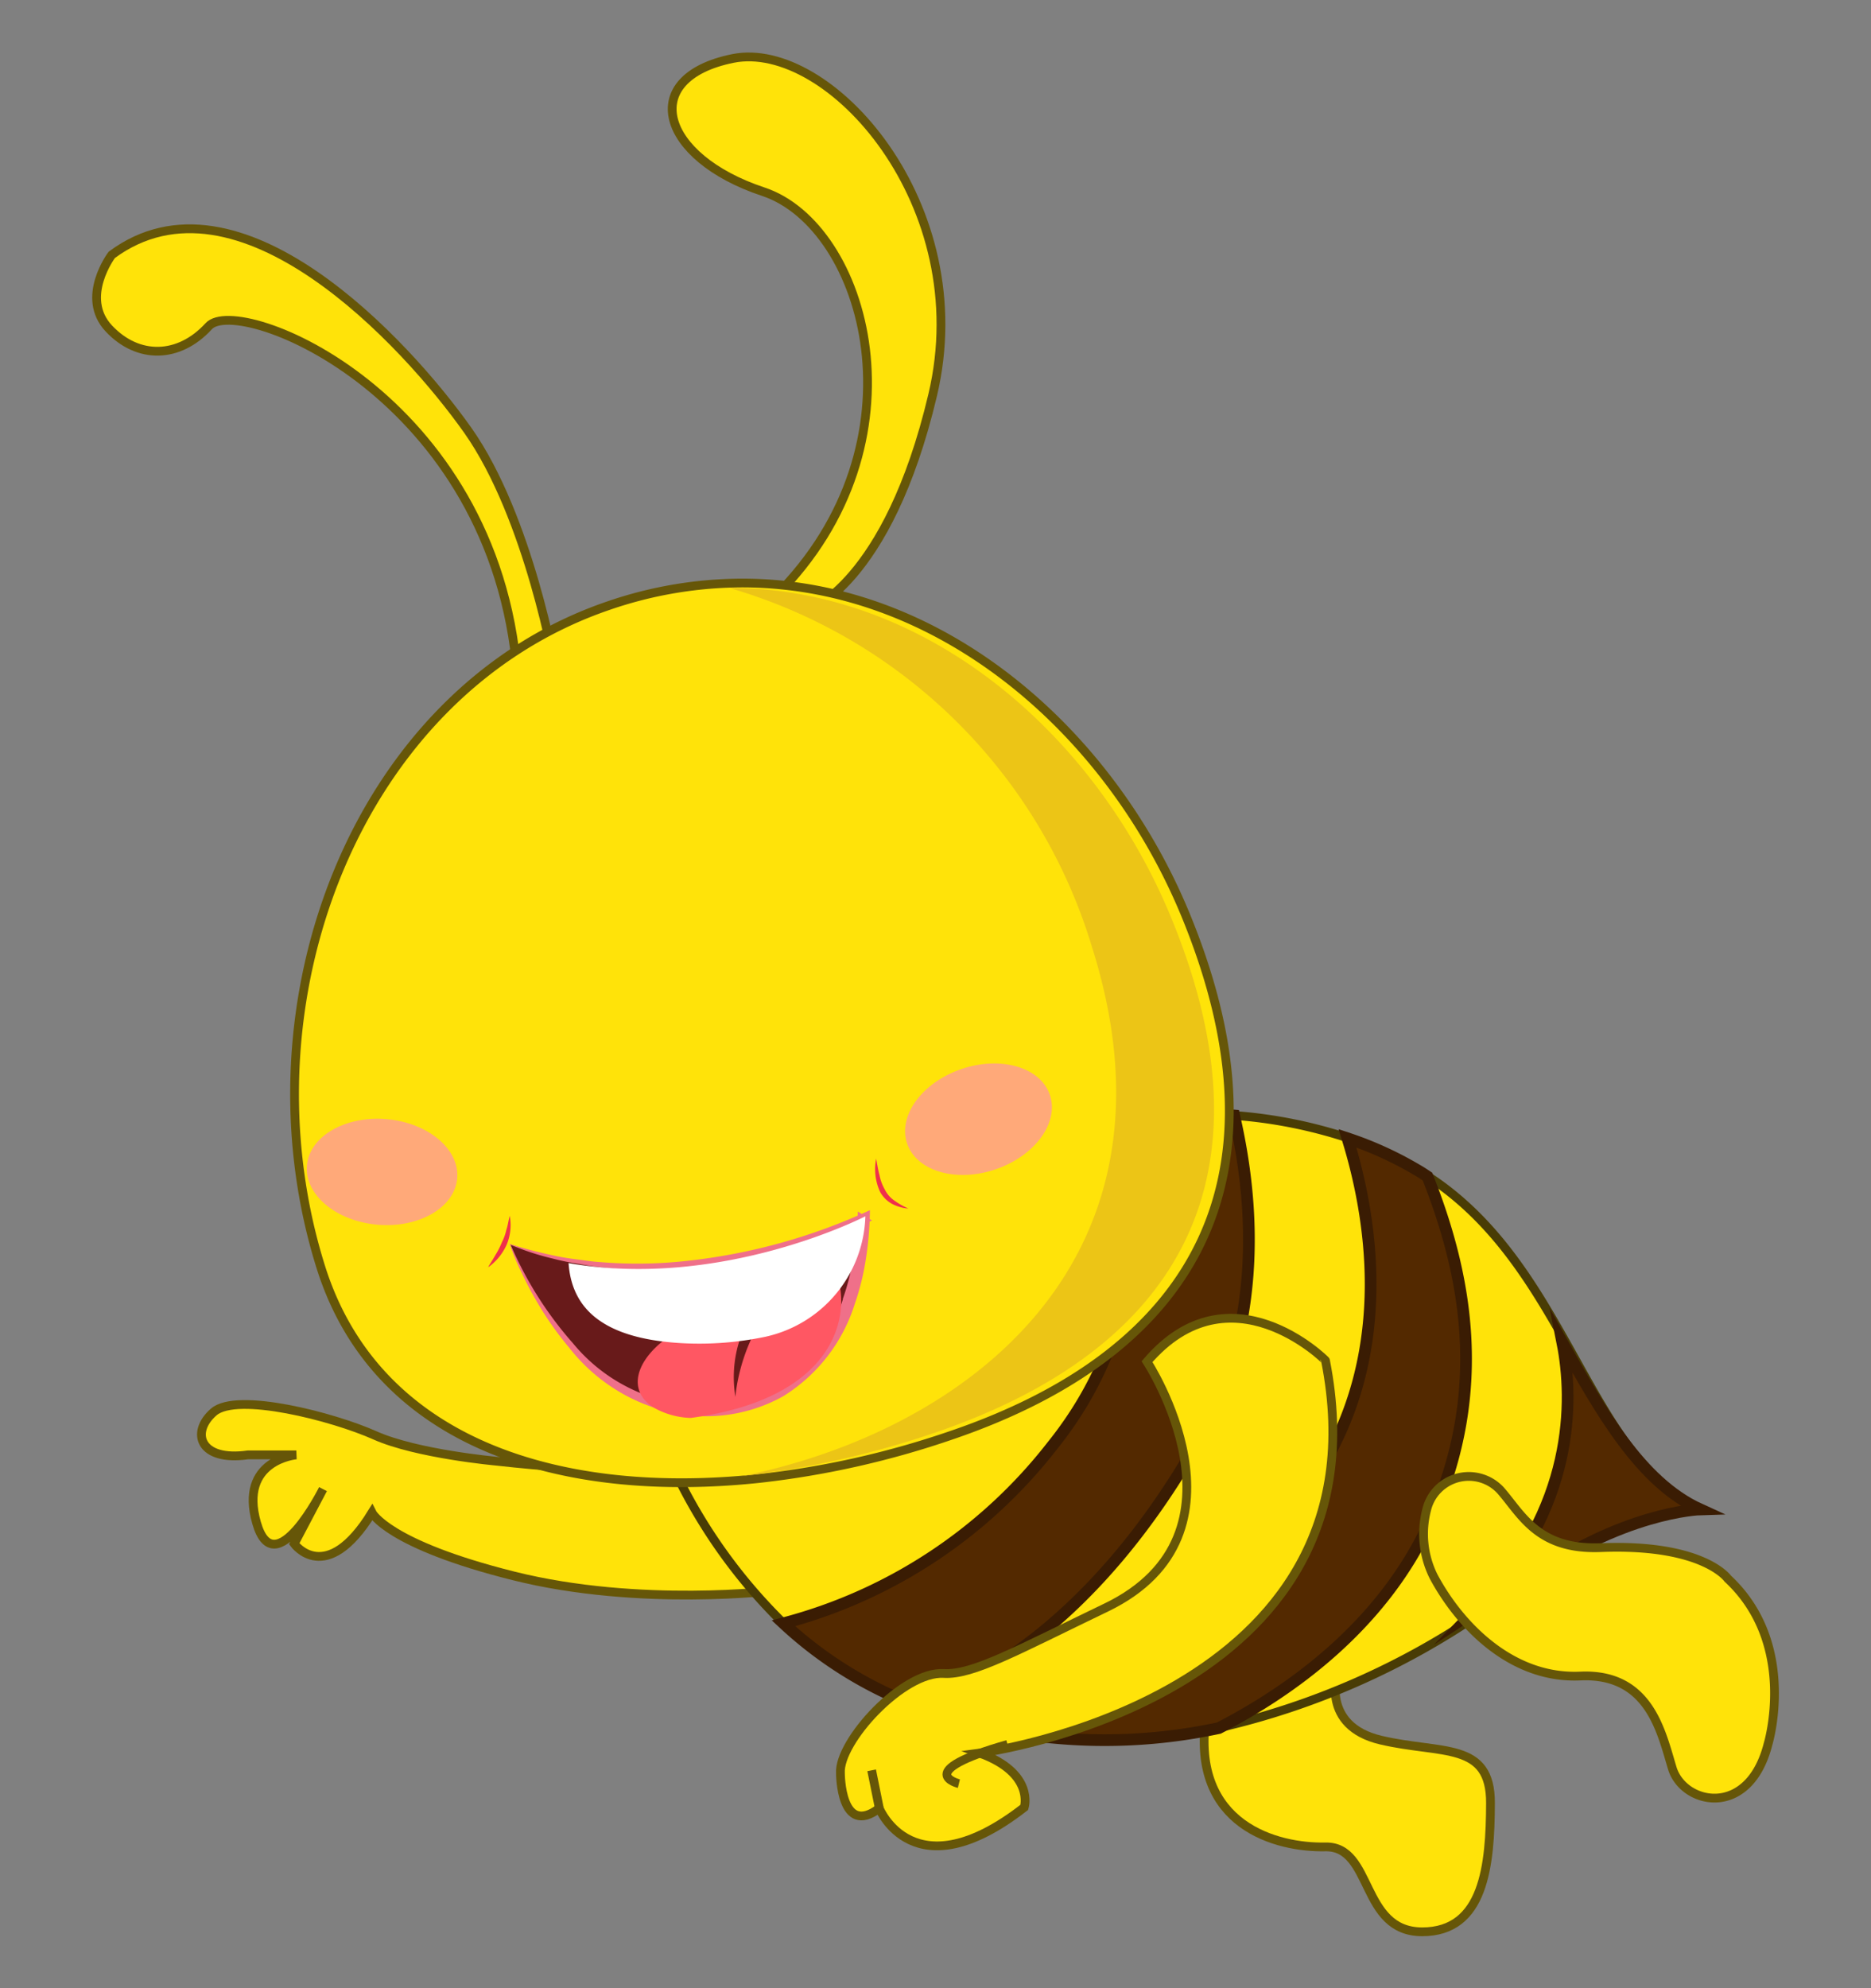 <svg id="a0ba375e-9a2c-4e1c-8554-3c6102c0db77" data-name="Layer 1" xmlns="http://www.w3.org/2000/svg" width="160" height="170" viewBox="0 0 160 170">
  <rect x="0" y="0" width="160" height="170" fill="#808080" stroke="none"/>
  <defs>
    <style>
      .a131cf5d-404b-4c5f-81b8-97b01b133be1, .a698922a-dfb5-4db0-a964-7cf2fad38790 {
        fill: #ffe309;
      }

      .a131cf5d-404b-4c5f-81b8-97b01b133be1, .f7f97987-2d81-404f-b518-ecc93a2d72cf {
        stroke: #665608;
      }

      .a131cf5d-404b-4c5f-81b8-97b01b133be1, .a698922a-dfb5-4db0-a964-7cf2fad38790, .ab3d88cd-0c79-4f8d-9746-945914b3adf2, .f7f97987-2d81-404f-b518-ecc93a2d72cf {
        stroke-miterlimit: 10;
      }

      .a131cf5d-404b-4c5f-81b8-97b01b133be1, .a698922a-dfb5-4db0-a964-7cf2fad38790, .f7f97987-2d81-404f-b518-ecc93a2d72cf {
        stroke-width: 0.75px;
      }

      .a698922a-dfb5-4db0-a964-7cf2fad38790 {
        stroke: #493c05;
      }

      .af6c14fd-1e8b-41fe-89f1-e2d0fcbafa63 {
        fill: #ecc516;
      }

      .ab3d88cd-0c79-4f8d-9746-945914b3adf2 {
        fill: #532900;
        stroke: #3a1c03;
      }

      .ba302dfe-c502-4709-adee-ebfbc247c7cf {
        fill: #681a1a;
      }

      .a5d6f10f-ee7f-48ec-9ae9-5af734c401d9 {
        fill: #ef7089;
      }

      .a1883625-85f7-4be8-9d56-f97db82f28db {
        fill: #ff5763;
      }

      .a29e0813-791f-4ed5-b04c-ae9c448ec893 {
        fill: #fff;
      }

      .e5126124-22cc-4027-826f-9e102226a5e3 {
        fill: #ef304c;
      }

      .bb1732e0-2ed8-49d3-85e4-cb6ef79e1d34 {
        fill: #ffa979;
      }

      .f7f97987-2d81-404f-b518-ecc93a2d72cf {
        fill: none;
      }
    </style>
  </defs>
  <g>
    <path class="a131cf5d-404b-4c5f-81b8-97b01b133be1" d="M61.05,124s-1.84,2.83-18.58.94c0,0-6.83-.61-10.41-2.21s-11.79-3.72-13.78-2-1.24,4.26,2.92,3.67h4.14s-4.94.42-3.4,5.81,5.68-2.88,5.68-2.88L25.16,132s2.71,3.73,6.65-2.66c0,0,1.32,2.71,12.12,5.41S66.37,136,66.37,136Z"/>
    <g>
      <g>
        <path class="a131cf5d-404b-4c5f-81b8-97b01b133be1" d="M114.37,143s-1.47,4.57,3.72,5.79,9.39.09,9.37,5.39-.54,11-5.84,11-4.18-7.35-8.28-7.26-11.51-1.79-10.22-11.07S114.37,143,114.37,143Z"/>
        <g>
          <path class="a698922a-dfb5-4db0-a964-7cf2fad38790" d="M56.31,122.51A45.67,45.67,0,0,0,67,138.8a34.58,34.58,0,0,0,11.23,7h0a43.66,43.66,0,0,0,10,2.54c.64.09,1.29.17,1.93.22a46.77,46.77,0,0,0,14.1-.83,65.5,65.5,0,0,0,22.56-9.94c1.34-.89,2.56-1.77,3.65-2.56,8.17-6,14.95-6.2,14.95-6.2-5.1-2.32-7.93-7.84-11.21-13.7-3-5.35-6.32-11-12.11-14.76-.3-.2-.6-.4-.92-.58a30.5,30.5,0,0,0-5.92-2.69,40.8,40.8,0,0,0-9.67-1.92,1.14,1.14,0,0,0-.26,0,55.24,55.24,0,0,0-9.17,0,44.3,44.3,0,0,0-5.45.76c-11.24,2.55-16.06-5.06-16.06-5.06L53.39,114A80.06,80.06,0,0,0,56.31,122.51Z"/>
          <path class="af6c14fd-1e8b-41fe-89f1-e2d0fcbafa63" d="M56.47,121.16c5.34.4,11.15-.85,17.89-3.15,14-4.75,23.66-13.88,22.39-20.85A43.72,43.72,0,0,0,89,97a35.7,35.7,0,0,0-4.62.56c-9.51,2.07-13.81-5-13.81-5L53,112.92C53.82,115.72,55.48,118.72,56.47,121.16Z"/>
          <path class="ab3d88cd-0c79-4f8d-9746-945914b3adf2" d="M126.24,137.65c1.35-.89,3.11-1.6,4.2-2.39,8.17-6,14.95-6.2,14.95-6.2-5.1-2.32-8.5-8.38-11.78-14.24C134.58,119.71,134.7,129,126.24,137.65Z"/>
          <path class="ab3d88cd-0c79-4f8d-9746-945914b3adf2" d="M67,138.8a34.58,34.58,0,0,0,11.23,7h0c5.52-1.88,15.46-7.24,24.11-22.36,5.32-9.3,5.18-19.42,3.2-28.06a55.36,55.36,0,0,0-9.43,0c1.48,6.85,2,18.15-6.13,28.25A42.93,42.93,0,0,1,67,138.8Z"/>
          <path class="ab3d88cd-0c79-4f8d-9746-945914b3adf2" d="M90.13,148.59a46.77,46.77,0,0,0,14.1-.83c6.06-3.13,14.09-8.75,18.16-17.89,5-11.15,2.88-21.18-.32-29.27-.3-.2-.6-.4-.92-.58a30.5,30.5,0,0,0-5.92-2.69c2,6.47,4,17.83-2.17,28.08C105.78,137.53,94.58,145.67,90.13,148.59Z"/>
          <g>
            <path class="a131cf5d-404b-4c5f-81b8-97b01b133be1" d="M69,52.26s6.91-2.2,10.76-18.49S70.87,3.34,62.67,5s-6.19,8.48,2.6,11.39,14.17,21.47,1.08,34.54C66.35,50.94,59.78,61.14,69,52.26Z"/>
            <path class="a131cf5d-404b-4c5f-81b8-97b01b133be1" d="M47.5,57.35S45.27,44.25,40,36.79s-19.62-23-30.44-15c0,0-2.75,3.64-.25,6.3s6,2.58,8.54-.2,24.47,5.86,26.38,29.75C44.25,57.66,46.77,63.66,47.5,57.35Z"/>
            <g>
              <path class="a131cf5d-404b-4c5f-81b8-97b01b133be1" d="M27.43,108.33c4.78,15.24,20.68,19.87,37.46,18.09h0a76.42,76.42,0,0,0,16.41-3.68c21.59-7.34,28.92-22.51,20.29-44C95.16,62.65,80.53,49.91,63.58,49.85a35.39,35.39,0,0,0-11.53,1.93C30.46,59.14,20.35,85.76,27.43,108.33Z"/>
              <path class="af6c14fd-1e8b-41fe-89f1-e2d0fcbafa63" d="M63.51,126.2a77.66,77.66,0,0,0,16.41-3.69c21.59-7.35,29-22.41,20.39-43.66-6.43-16-21-28.58-37.95-28.58A45.66,45.66,0,0,1,93.39,81C101.93,108.05,82.31,122.39,63.51,126.2Z"/>
              <g>
                <g>
                  <g>
                    <g>
                      <path class="ba302dfe-c502-4709-adee-ebfbc247c7cf" d="M43.63,106.4s2.45,7.19,7.75,11.42a13.42,13.42,0,0,0,4.87,2.58c6.85,1.91,13.89-.79,16.7-9a4.72,4.72,0,0,0,.18-.53,26.17,26.17,0,0,0,1.11-7.25s-12.56,6.27-25.74,4A29.79,29.79,0,0,1,43.63,106.4Z"/>
                      <path class="a5d6f10f-ee7f-48ec-9ae9-5af734c401d9" d="M43.67,106.44A31.37,31.37,0,0,0,49,114.86a14.65,14.65,0,0,0,8.17,5,15.14,15.14,0,0,0,4.79.2,11.7,11.7,0,0,0,4.46-1.52,13.59,13.59,0,0,0,5.66-7.44l0-.06c.18-.49.38-1.15.53-1.75s.28-1.24.38-1.87a27.14,27.14,0,0,0,.37-3.83l1.21.77a50,50,0,0,1-7.55,2.69,47.48,47.48,0,0,1-7.84,1.37,35.81,35.81,0,0,1-7.95-.08c-.66-.06-1.31-.21-2-.32a18.54,18.54,0,0,1-1.94-.4A22.69,22.69,0,0,1,43.67,106.44Zm-.07-.07a38.91,38.91,0,0,0,3.83,1c.64.14,1.29.24,1.94.32s1.29.19,2,.23a38.68,38.68,0,0,0,7.83-.16,50.15,50.15,0,0,0,15.05-4.22l.14-.06v.14a29.26,29.26,0,0,1-.34,4,21.55,21.55,0,0,1-.95,3.86h0a14.32,14.32,0,0,1-6.13,7.91,13.57,13.57,0,0,1-9.89,1.3,15.33,15.33,0,0,1-8.4-5.45A28.47,28.47,0,0,1,45.74,111c-.43-.74-.81-1.5-1.17-2.26A16.7,16.7,0,0,1,43.6,106.37Z"/>
                    </g>
                    <path class="a1883625-85f7-4be8-9d56-f97db82f28db" d="M61.49,112.45c-5.46,1.21-9.06,5.7-5.58,7.91a6.75,6.75,0,0,0,3.17.88c11.44-1.54,13.48-7.7,12.71-11.45-1.43-.18-3,.52-6.84,2.1A28.22,28.22,0,0,0,61.49,112.45Z"/>
                    <path class="ba302dfe-c502-4709-adee-ebfbc247c7cf" d="M65.38,110.88a10.29,10.29,0,0,0-2.49,8.56s.34-5.41,4.21-8.91Z"/>
                    <path class="a29e0813-791f-4ed5-b04c-ae9c448ec893" d="M58.36,114.85a27.41,27.41,0,0,0,7.09-.55A10.88,10.88,0,0,0,74,104.09V104s-12.2,6.3-25.38,4C48.86,111.36,50.88,114.45,58.36,114.85Z"/>
                  </g>
                  <path class="e5126124-22cc-4027-826f-9e102226a5e3" d="M74.92,99.06c.1.5.17,1,.29,1.42a4,4,0,0,0,.45,1.22,2.49,2.49,0,0,0,.8.94,7,7,0,0,0,1.22.7v0a3.7,3.7,0,0,1-1.41-.41,2.63,2.63,0,0,1-1-1,4.64,4.64,0,0,1-.34-2.89Z"/>
                  <path class="e5126124-22cc-4027-826f-9e102226a5e3" d="M41.78,108.28c.23-.38.45-.72.64-1.06a6.5,6.5,0,0,0,.5-1,4.32,4.32,0,0,0,.38-1.06c.13-.37.17-.76.29-1.2h0a4.32,4.32,0,0,1-.26,2.46,4.77,4.77,0,0,1-1.57,1.93Z"/>
                </g>
                <ellipse class="bb1732e0-2ed8-49d3-85e4-cb6ef79e1d34" cx="83.68" cy="95.7" rx="6.45" ry="4.53" transform="translate(-26.38 32.07) rotate(-18.8)"/>
                <ellipse class="bb1732e0-2ed8-49d3-85e4-cb6ef79e1d34" cx="32.68" cy="100.21" rx="4.53" ry="6.45" transform="translate(-69.95 124.26) rotate(-85.13)"/>
              </g>
            </g>
          </g>
          <path class="a131cf5d-404b-4c5f-81b8-97b01b133be1" d="M128.32,127.43A3.7,3.7,0,0,0,122,129.1a8.17,8.17,0,0,0,.59,5.69c2.21,4.14,6.64,8.79,12.55,8.52s6.92,4.77,7.87,7.89,6.56,4.35,8.19-2.09c0,0,2.58-8.52-3.45-14.13,0,0-2.09-3-10.87-2.65C131.49,132.54,130.12,129.48,128.32,127.43Z"/>
        </g>
      </g>
      <path class="a131cf5d-404b-4c5f-81b8-97b01b133be1" d="M98.09,116.43s9.6,14.67-3.45,21c-7.67,3.69-11.46,5.81-13.94,5.66-3.47-.21-9,5.82-8.83,8.53,0,0,0,5.51,3.32,3,0,0,2.94,7.28,12.4-.08,0,0,.92-2.92-3.81-4.64,0,0,35.29-4.58,29.57-33.57C113.35,116.3,105.17,108.15,98.09,116.43Z"/>
      <path class="f7f97987-2d81-404f-b518-ecc93a2d72cf" d="M82,152.51s-4.12-1,4.16-3.35"/>
      <line class="a131cf5d-404b-4c5f-81b8-97b01b133be1" x1="75.19" y1="154.59" x2="74.54" y2="151.37"/>
    </g>
  </g>
</svg>
